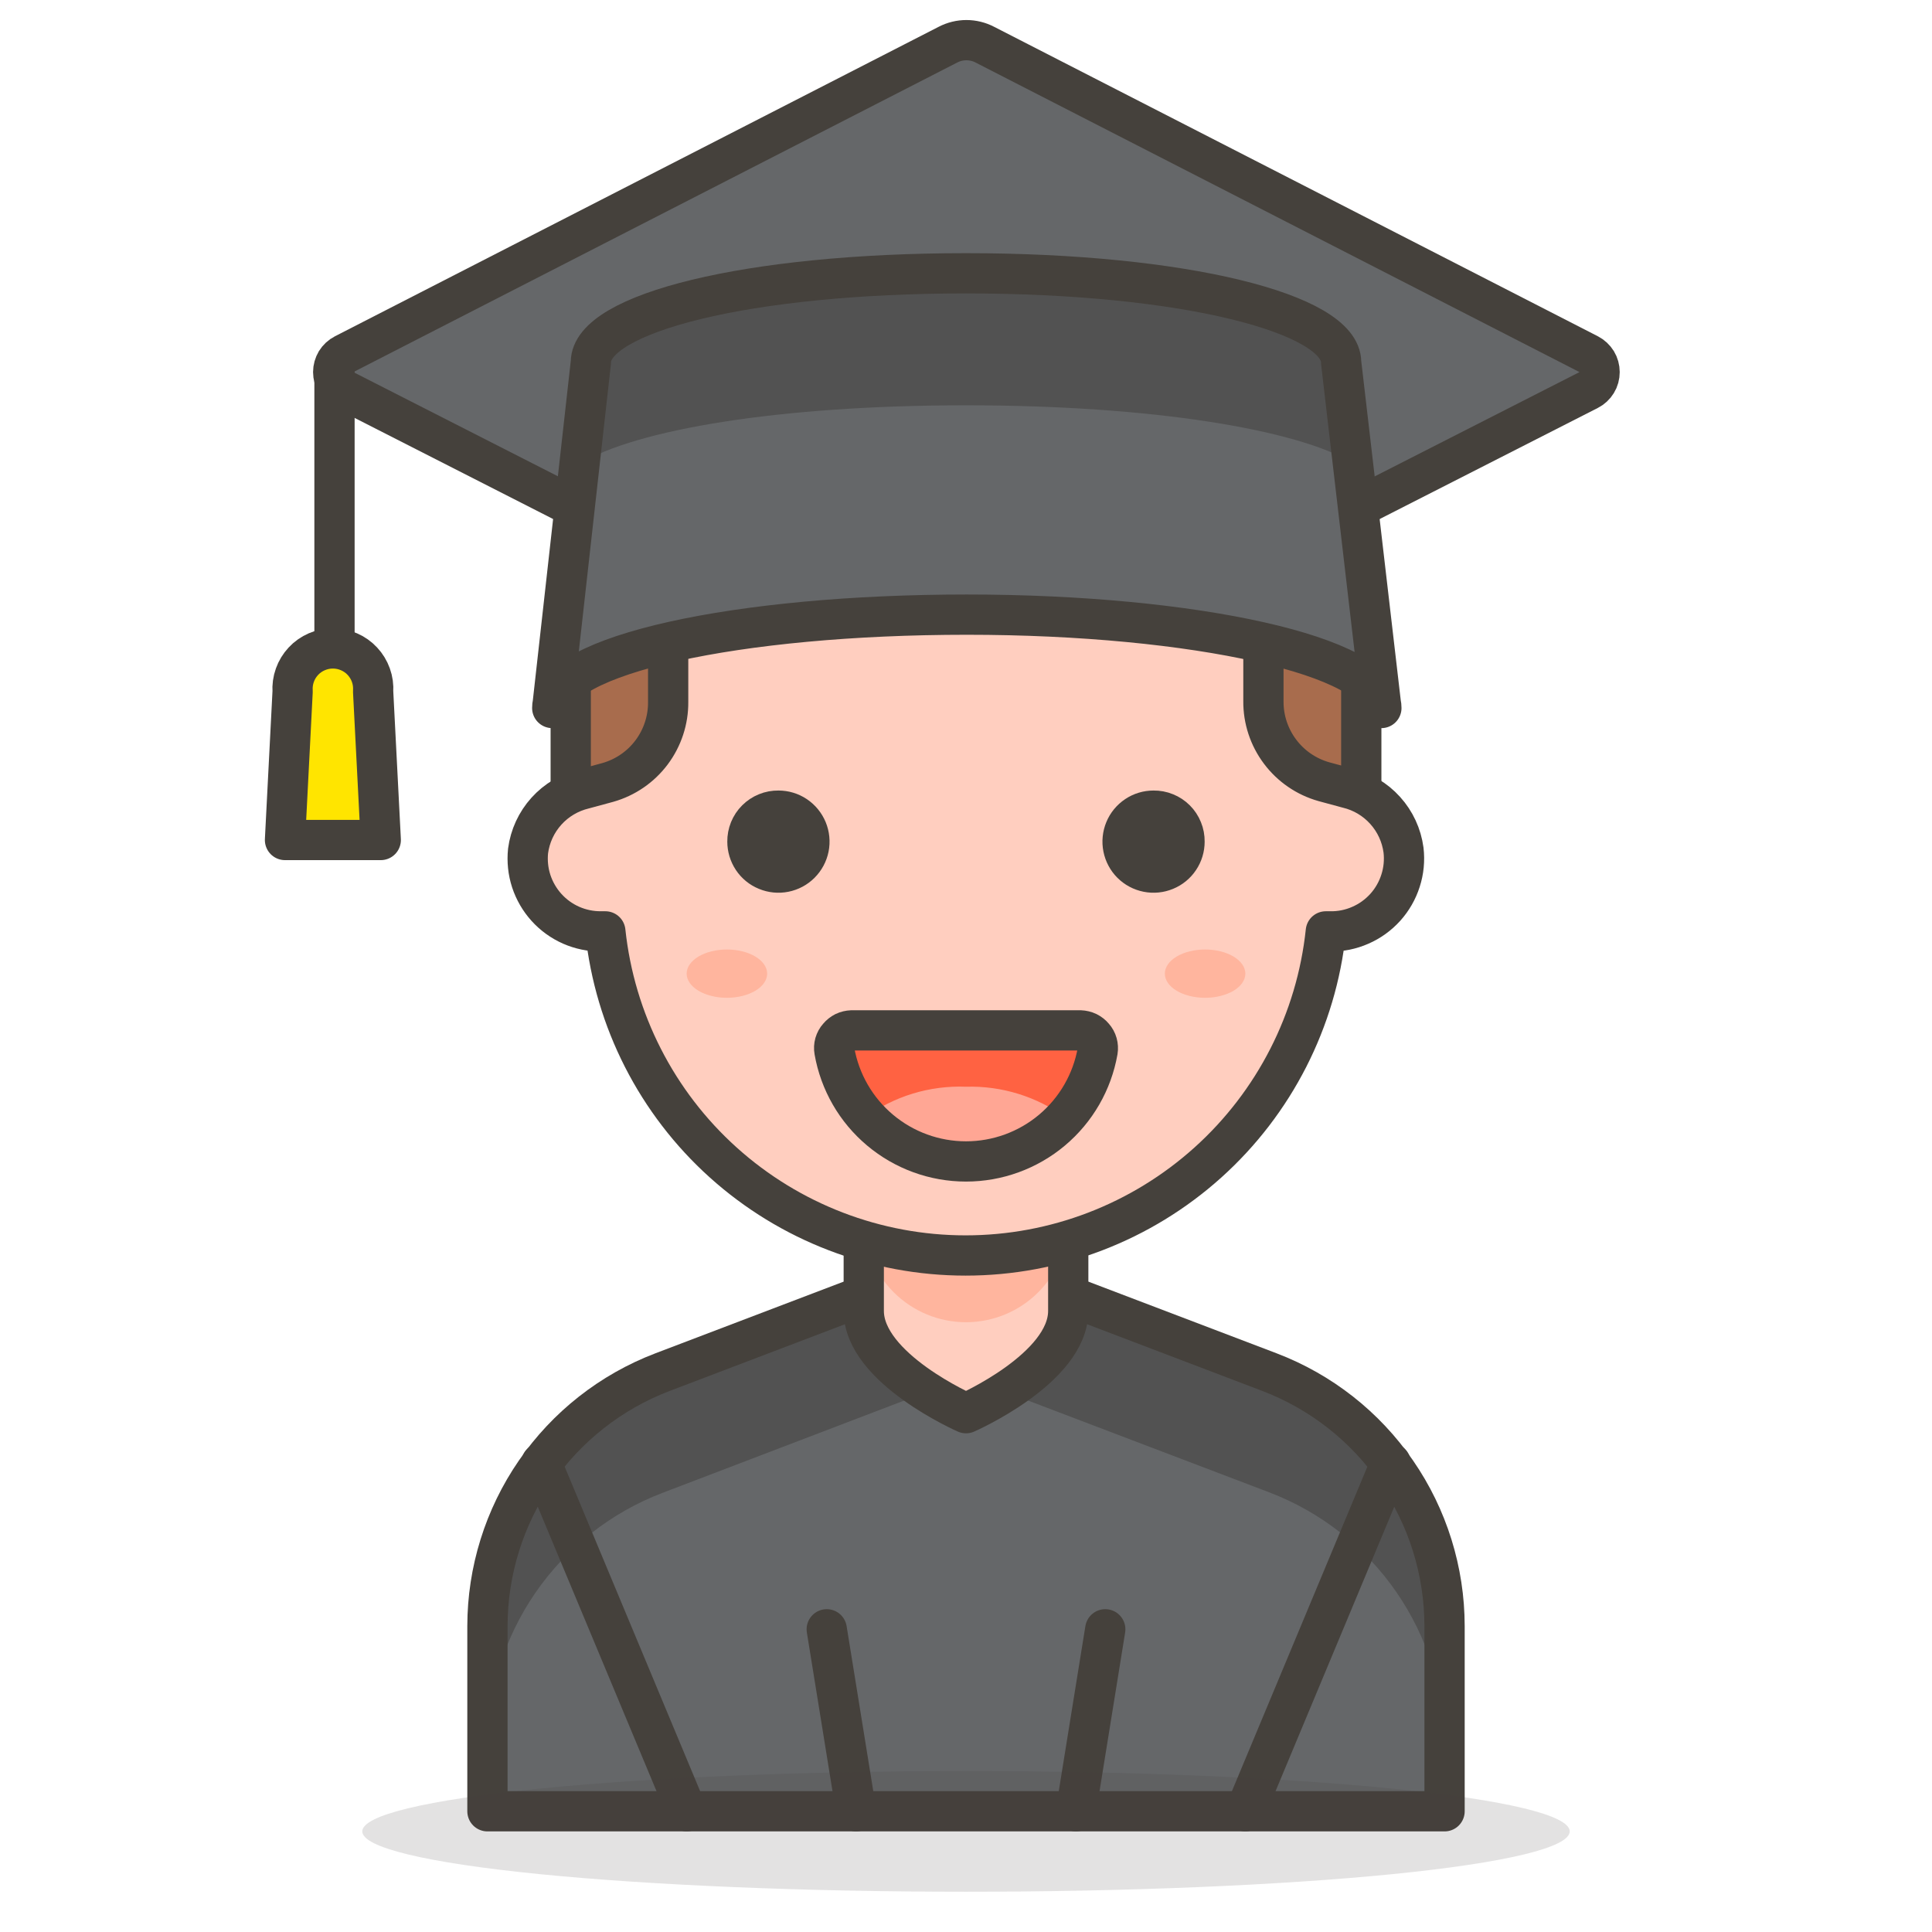<svg width="37" height="37" viewBox="0 0 37 37" fill="none" xmlns="http://www.w3.org/2000/svg">
<path d="M18.153 13.358L6.591 7.469C6.527 7.437 6.474 7.388 6.437 7.327C6.401 7.267 6.381 7.197 6.381 7.126C6.381 7.055 6.401 6.986 6.437 6.925C6.474 6.865 6.527 6.816 6.591 6.783L18.153 0.856C18.263 0.799 18.384 0.769 18.508 0.769C18.631 0.769 18.753 0.799 18.862 0.856L30.425 6.783C30.488 6.816 30.541 6.865 30.578 6.925C30.615 6.986 30.634 7.055 30.634 7.126C30.634 7.197 30.615 7.267 30.578 7.327C30.541 7.388 30.488 7.437 30.425 7.469L18.862 13.358C18.753 13.415 18.631 13.445 18.508 13.445C18.384 13.445 18.263 13.415 18.153 13.358Z" fill="#656769" stroke="#45413C" stroke-width="0.771" stroke-linecap="round" stroke-linejoin="round"/>
<path d="M6.406 7.123V13.251" stroke="#45413C" stroke-width="0.771" stroke-linecap="round" stroke-linejoin="round"/>
<path d="M7.146 13.243C7.153 13.137 7.139 13.031 7.103 12.931C7.068 12.832 7.012 12.74 6.94 12.663C6.868 12.585 6.78 12.524 6.683 12.482C6.586 12.44 6.481 12.418 6.375 12.418C6.269 12.418 6.164 12.44 6.067 12.482C5.97 12.524 5.882 12.585 5.81 12.663C5.738 12.74 5.682 12.832 5.647 12.931C5.611 13.031 5.597 13.137 5.604 13.243L5.458 16.087H7.292L7.146 13.243Z" fill="#FFE500" stroke="#45413C" stroke-width="0.771" stroke-linecap="round" stroke-linejoin="round"/>
<path d="M24.312 26.278L18.5 24.065L12.688 26.278C11.702 26.654 10.854 27.32 10.255 28.189C9.657 29.057 9.336 30.087 9.335 31.142V34.688H27.665V31.142C27.664 30.087 27.343 29.057 26.744 28.189C26.146 27.32 25.298 26.654 24.312 26.278Z" fill="#656769"/>
<path d="M24.312 26.278L18.5 24.065L12.688 26.278C11.702 26.654 10.854 27.32 10.255 28.189C9.657 29.057 9.336 30.087 9.335 31.142V33.454C9.336 32.399 9.657 31.37 10.255 30.501C10.854 29.633 11.702 28.966 12.688 28.59L18.5 26.37L24.312 28.582C25.298 28.959 26.146 29.625 26.744 30.493C27.343 31.362 27.664 32.392 27.665 33.447V31.134C27.663 30.08 27.341 29.052 26.742 28.185C26.144 27.319 25.296 26.653 24.312 26.278Z" fill="#525252"/>
<path d="M24.312 26.278L18.5 24.065L12.688 26.278C11.702 26.654 10.854 27.32 10.255 28.189C9.657 29.057 9.336 30.087 9.335 31.142V34.688H27.665V31.142C27.664 30.087 27.343 29.057 26.744 28.189C26.146 27.32 25.298 26.654 24.312 26.278Z" stroke="#45413C" stroke-width="0.771" stroke-linecap="round" stroke-linejoin="round"/>
<path d="M18.5 27.064C18.5 27.064 16.542 26.208 16.542 25.106V22.909C16.541 22.651 16.591 22.396 16.689 22.157C16.787 21.919 16.931 21.702 17.113 21.52C17.295 21.337 17.511 21.192 17.749 21.093C17.987 20.994 18.242 20.944 18.5 20.944C18.758 20.944 19.013 20.994 19.251 21.093C19.489 21.192 19.705 21.337 19.887 21.52C20.069 21.702 20.213 21.919 20.311 22.157C20.409 22.396 20.459 22.651 20.458 22.909V25.106C20.458 26.208 18.5 27.064 18.5 27.064Z" fill="#FFCEBF"/>
<path d="M18.5 20.944C17.981 20.944 17.483 21.15 17.115 21.517C16.748 21.884 16.542 22.382 16.542 22.901V23.364C16.542 23.883 16.748 24.381 17.115 24.748C17.483 25.116 17.981 25.322 18.5 25.322C19.019 25.322 19.517 25.116 19.884 24.748C20.252 24.381 20.458 23.883 20.458 23.364V22.909C20.459 22.651 20.409 22.396 20.311 22.157C20.213 21.919 20.069 21.702 19.887 21.52C19.705 21.337 19.489 21.192 19.251 21.093C19.013 20.994 18.758 20.944 18.5 20.944Z" fill="#FFB59E"/>
<path d="M10.368 28.02L13.151 34.687M26.633 28.02L23.85 34.687M15.833 31.203L16.396 34.687M21.167 31.203L20.605 34.687M18.5 27.064C18.5 27.064 16.542 26.208 16.542 25.106V22.909C16.541 22.651 16.591 22.396 16.689 22.157C16.787 21.919 16.931 21.702 17.113 21.52C17.295 21.337 17.511 21.192 17.749 21.093C17.987 20.994 18.242 20.944 18.5 20.944C18.758 20.944 19.013 20.994 19.251 21.093C19.489 21.192 19.706 21.337 19.887 21.52C20.069 21.702 20.213 21.919 20.311 22.157C20.409 22.396 20.459 22.651 20.458 22.909V25.106C20.458 26.208 18.5 27.064 18.5 27.064Z" stroke="#45413C" stroke-width="0.771" stroke-linecap="round" stroke-linejoin="round"/>
<path opacity="0.15" d="M6.938 35.073C6.938 35.38 8.156 35.674 10.324 35.891C12.492 36.107 15.433 36.229 18.5 36.229C21.567 36.229 24.508 36.107 26.676 35.891C28.844 35.674 30.062 35.38 30.062 35.073C30.062 34.766 28.844 34.472 26.676 34.255C24.508 34.038 21.567 33.917 18.5 33.917C15.433 33.917 12.492 34.038 10.324 34.255C8.156 34.472 6.938 34.766 6.938 35.073Z" fill="#45413C"/>
<path d="M18.5 5.326C20.508 5.326 22.433 6.124 23.852 7.543C25.272 8.963 26.07 10.888 26.07 12.896V16.858H10.93V12.896C10.93 10.888 11.728 8.963 13.148 7.543C14.567 6.124 16.492 5.326 18.5 5.326Z" fill="#A86C4D" stroke="#45413C" stroke-width="0.771" stroke-linecap="round" stroke-linejoin="round"/>
<path d="M26.879 16.28C26.841 15.997 26.719 15.732 26.527 15.52C26.336 15.308 26.085 15.159 25.807 15.093L25.353 14.97C25.017 14.875 24.723 14.673 24.514 14.394C24.305 14.116 24.193 13.776 24.196 13.428V11.855C24.195 11.538 24.09 11.229 23.896 10.977C23.703 10.725 23.432 10.543 23.125 10.46C21.655 11.048 20.082 11.334 18.5 11.3C16.917 11.334 15.345 11.048 13.875 10.46C13.566 10.542 13.294 10.723 13.098 10.975C12.903 11.227 12.797 11.537 12.796 11.855V13.444C12.799 13.792 12.687 14.131 12.478 14.41C12.269 14.688 11.975 14.89 11.639 14.985L11.185 15.108C10.907 15.175 10.656 15.323 10.464 15.536C10.273 15.748 10.151 16.012 10.113 16.296C10.093 16.491 10.113 16.688 10.174 16.875C10.235 17.061 10.335 17.233 10.466 17.378C10.598 17.524 10.759 17.64 10.938 17.719C11.118 17.798 11.312 17.838 11.508 17.837H11.593C11.774 19.541 12.578 21.118 13.852 22.264C15.126 23.41 16.779 24.044 18.492 24.044C20.206 24.044 21.858 23.41 23.132 22.264C24.406 21.118 25.211 19.541 25.391 17.837H25.476C25.674 17.84 25.871 17.8 26.052 17.72C26.234 17.641 26.397 17.523 26.53 17.376C26.662 17.229 26.762 17.055 26.822 16.866C26.883 16.677 26.902 16.477 26.879 16.28Z" fill="#FFCEBF" stroke="#45413C" stroke-width="0.771" stroke-linecap="round" stroke-linejoin="round"/>
<path d="M14.314 16.118C14.314 16.235 14.349 16.35 14.414 16.448C14.479 16.546 14.572 16.622 14.681 16.666C14.789 16.711 14.908 16.723 15.024 16.7C15.139 16.677 15.244 16.621 15.327 16.538C15.41 16.455 15.467 16.349 15.49 16.234C15.513 16.119 15.501 15.999 15.456 15.891C15.411 15.783 15.335 15.69 15.238 15.625C15.14 15.559 15.025 15.525 14.908 15.525C14.829 15.524 14.752 15.538 14.679 15.568C14.607 15.597 14.541 15.641 14.486 15.696C14.43 15.751 14.387 15.817 14.357 15.89C14.328 15.962 14.313 16.04 14.314 16.118ZM22.685 16.118C22.685 16.235 22.651 16.35 22.585 16.448C22.52 16.546 22.427 16.622 22.319 16.666C22.211 16.711 22.091 16.723 21.976 16.7C21.861 16.677 21.755 16.621 21.672 16.538C21.589 16.455 21.533 16.349 21.51 16.234C21.487 16.119 21.499 15.999 21.544 15.891C21.588 15.783 21.665 15.69 21.762 15.625C21.86 15.559 21.974 15.525 22.092 15.525C22.17 15.524 22.248 15.538 22.32 15.568C22.393 15.597 22.459 15.641 22.514 15.696C22.569 15.751 22.613 15.817 22.642 15.89C22.672 15.962 22.686 16.04 22.685 16.118Z" fill="#45413C" stroke="#45413C" stroke-width="0.771" stroke-linecap="round" stroke-linejoin="round"/>
<path d="M16.311 19.733C16.262 19.735 16.214 19.746 16.17 19.767C16.127 19.789 16.088 19.819 16.057 19.857C16.024 19.893 16.001 19.936 15.987 19.983C15.974 20.029 15.971 20.079 15.98 20.127C16.084 20.72 16.393 21.257 16.855 21.644C17.316 22.031 17.898 22.243 18.5 22.243C19.102 22.243 19.685 22.031 20.146 21.644C20.607 21.257 20.917 20.72 21.021 20.127C21.029 20.079 21.026 20.029 21.013 19.983C21 19.936 20.976 19.893 20.944 19.857C20.913 19.819 20.874 19.789 20.83 19.767C20.786 19.746 20.738 19.735 20.689 19.733H16.311Z" fill="#FF6242"/>
<path d="M18.5 20.812C17.804 20.785 17.119 20.994 16.558 21.406C16.8 21.677 17.098 21.893 17.43 22.041C17.762 22.189 18.121 22.265 18.485 22.265C18.848 22.265 19.208 22.189 19.54 22.041C19.872 21.893 20.169 21.677 20.412 21.406C19.858 21.001 19.186 20.792 18.5 20.812Z" fill="#FFA694"/>
<path d="M16.311 19.733C16.262 19.735 16.214 19.746 16.17 19.767C16.127 19.789 16.088 19.819 16.057 19.857C16.024 19.893 16.001 19.936 15.987 19.983C15.974 20.029 15.971 20.079 15.98 20.127C16.084 20.72 16.393 21.257 16.855 21.644C17.316 22.031 17.898 22.243 18.5 22.243C19.102 22.243 19.685 22.031 20.146 21.644C20.607 21.257 20.917 20.72 21.021 20.127C21.029 20.079 21.026 20.029 21.013 19.983C21 19.936 20.976 19.893 20.944 19.857C20.913 19.819 20.874 19.789 20.83 19.767C20.786 19.746 20.738 19.735 20.689 19.733H16.311Z" stroke="#45413C" stroke-width="0.771" stroke-linecap="round" stroke-linejoin="round"/>
<path d="M13.15 18.646C13.15 18.769 13.232 18.887 13.376 18.974C13.521 19.06 13.717 19.109 13.921 19.109C14.126 19.109 14.322 19.06 14.466 18.974C14.611 18.887 14.692 18.769 14.692 18.646C14.692 18.524 14.611 18.406 14.466 18.319C14.322 18.233 14.126 18.184 13.921 18.184C13.717 18.184 13.521 18.233 13.376 18.319C13.232 18.406 13.15 18.524 13.15 18.646ZM22.308 18.646C22.308 18.769 22.389 18.887 22.534 18.974C22.678 19.06 22.874 19.109 23.079 19.109C23.283 19.109 23.479 19.06 23.624 18.974C23.768 18.887 23.85 18.769 23.85 18.646C23.85 18.524 23.768 18.406 23.624 18.319C23.479 18.233 23.283 18.184 23.079 18.184C22.874 18.184 22.678 18.233 22.534 18.319C22.389 18.406 22.308 18.524 22.308 18.646Z" fill="#FFB59E"/>
<path d="M11.316 6.937C11.316 5.997 14.322 5.234 18.5 5.234C22.678 5.234 25.684 6.005 25.684 6.937L26.455 13.559C26.455 12.572 22.902 11.771 18.516 11.771C14.13 11.771 10.576 12.541 10.576 13.559L11.316 6.937Z" fill="#656769"/>
<path d="M18.5 7.762C22.061 7.762 24.837 8.225 25.908 8.865L25.684 6.937C25.684 5.997 22.678 5.234 18.5 5.234C14.322 5.234 11.316 6.005 11.316 6.937L11.092 8.888C12.164 8.225 14.939 7.762 18.5 7.762Z" fill="#525252"/>
<path d="M11.316 6.937C11.316 5.997 14.322 5.234 18.5 5.234C22.678 5.234 25.684 6.005 25.684 6.937L26.455 13.559C26.455 12.572 22.902 11.771 18.516 11.771C14.13 11.771 10.576 12.541 10.576 13.559L11.316 6.937Z" stroke="#45413C" stroke-width="0.771" stroke-linecap="round" stroke-linejoin="round"/>
</svg>
